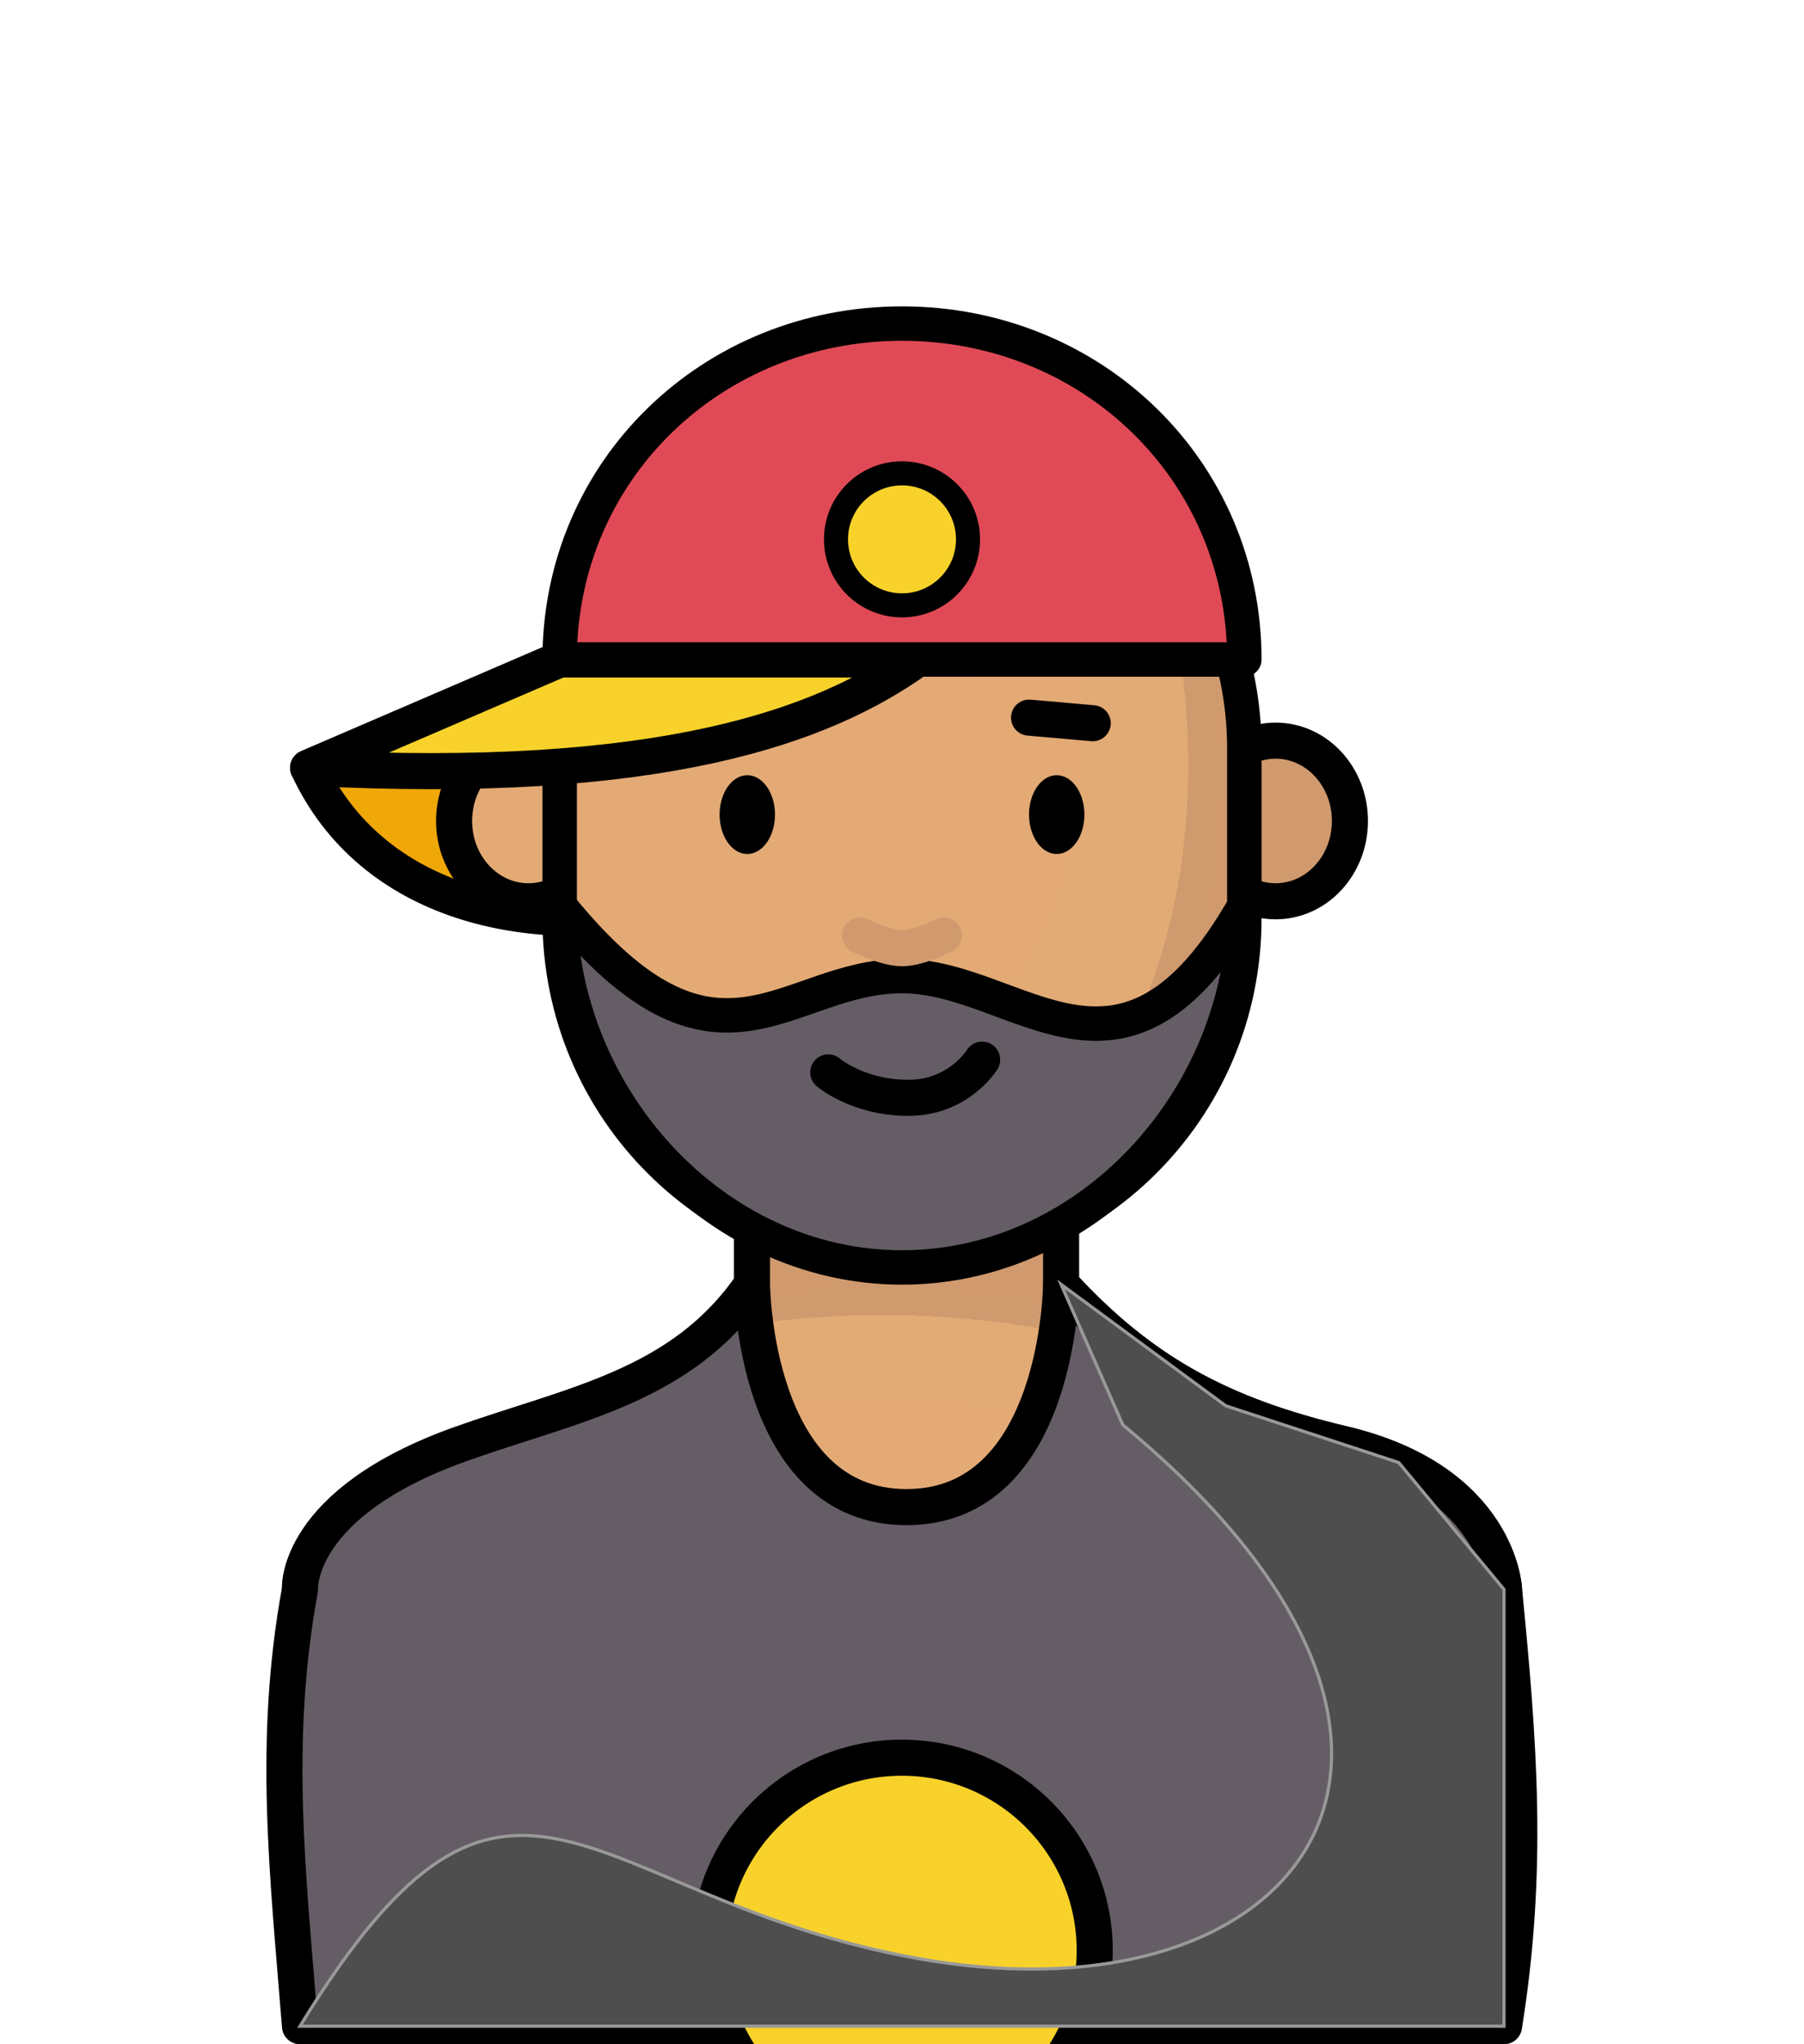 <?xml version="1.0" encoding="UTF-8" standalone="no"?>
<svg
   xmlns:dc="http://purl.org/dc/elements/1.1/"
   xmlns:cc="http://creativecommons.org/ns#"
   xmlns:rdf="http://www.w3.org/1999/02/22-rdf-syntax-ns#"
   xmlns:svg="http://www.w3.org/2000/svg"
   xmlns="http://www.w3.org/2000/svg"
   xmlns:xlink="http://www.w3.org/1999/xlink"
   xmlns:sodipodi="http://sodipodi.sourceforge.net/DTD/sodipodi-0.dtd"
   xmlns:inkscape="http://www.inkscape.org/namespaces/inkscape"
   sodipodi:docname="brother.svg"
   inkscape:version="1.0 (4035a4fb49, 2020-05-01)"
   id="svg3147"
   version="1.1"
   viewBox="0 0 150 170"
   height="170mm"
   width="150mm">
  <defs
     id="defs3141">
    <pattern
       id="carreau-pt"
       patternTransform="translate(-2054.333,1959.279)"
       height="7.611"
       width="8.713"
       patternUnits="userSpaceOnUse">
      <rect
         y="6.2746067e-06"
         x="-2.2737368e-13"
         height="7.611"
         width="8.713"
         id="rect119919"
         style="fill:#800000;fill-opacity:1;stroke:none;stroke-width:1.086;stroke-linecap:round;stroke-linejoin:round;stroke-miterlimit:4;stroke-dasharray:none;stop-color:#000000" />
      <path
         id="path119921"
         d="M 3.075,7.611 V 0"
         style="fill:#800000;stroke:#c11a1a;stroke-width:1.81;stroke-linecap:butt;stroke-linejoin:miter;stroke-miterlimit:4;stroke-dasharray:none;stroke-opacity:1" />
      <path
         id="path119923"
         d="M 1.3287401e-5,4.79 H 8.713"
         style="fill:#c11a1a;fill-opacity:1;stroke:#c11a1a;stroke-width:1.81;stroke-linecap:butt;stroke-linejoin:miter;stroke-miterlimit:4;stroke-dasharray:none;stroke-opacity:1" />
    </pattern>
    <pattern
       id="pattern115842"
       patternTransform="translate(-1862,1832)"
       height="85"
       width="85"
       patternUnits="userSpaceOnUse">
      <rect
         y="0"
         x="3.4178149e-05"
         height="85"
         width="85"
         id="rect104700"
         style="fill:#800000;fill-opacity:1;stroke:none;stroke-width:11.339;stroke-linecap:round;stroke-linejoin:round;stroke-miterlimit:4;stroke-dasharray:none;stop-color:#000000" />
      <path
         id="path104779"
         d="M 30,85 V 1.0187008e-5"
         style="fill:#800000;stroke:#c11a1a;stroke-width:18.898;stroke-linecap:butt;stroke-linejoin:miter;stroke-miterlimit:4;stroke-dasharray:none;stroke-opacity:1" />
      <path
         id="path107256"
         d="M 0,53.5 H 85"
         style="fill:#c11a1a;fill-opacity:1;stroke:#c11a1a;stroke-width:18.898;stroke-linecap:butt;stroke-linejoin:miter;stroke-miterlimit:4;stroke-dasharray:none;stroke-opacity:1" />
    </pattern>
    <radialGradient
       gradientUnits="userSpaceOnUse"
       gradientTransform="matrix(1.545,-0.27,0.454,2.159,-1162.961,-149.397)"
       r="29.964"
       fy="144.489"
       fx="-213.612"
       cy="144.489"
       cx="-213.612"
       id="radialGradient1872-4-64-2"
       xlink:href="#linearGradient228518"
       inkscape:collect="always" />
    <linearGradient
       inkscape:collect="always"
       id="linearGradient228518">
      <stop
         style="stop-color:#e4aa76;stop-opacity:1"
         offset="0"
         id="stop228510" />
      <stop
         id="stop228512"
         offset="0.707"
         style="stop-color:#e2aa75;stop-opacity:1" />
      <stop
         id="stop228514"
         offset="0.707"
         style="stop-color:#d09a6f;stop-opacity:1" />
      <stop
         style="stop-color:#d1996c;stop-opacity:1"
         offset="1"
         id="stop228516" />
    </linearGradient>
    <radialGradient
       gradientUnits="userSpaceOnUse"
       gradientTransform="matrix(0.331,0.003,-0.002,0.192,-1287.554,185.442)"
       r="195.663"
       fy="602.332"
       fx="-391.231"
       cy="602.332"
       cx="-391.231"
       id="radialGradient23876-5-93-6"
       xlink:href="#linearGradient228518"
       inkscape:collect="always" />
  </defs>
  <sodipodi:namedview
     inkscape:snap-smooth-nodes="true"
     inkscape:object-paths="true"
     inkscape:window-maximized="1"
     inkscape:window-y="-8"
     inkscape:window-x="-8"
     inkscape:window-height="1017"
     inkscape:window-width="1920"
     showgrid="false"
     inkscape:document-rotation="0"
     inkscape:current-layer="layer1"
     inkscape:document-units="mm"
     inkscape:cy="548.78114"
     inkscape:cx="-221.7842"
     inkscape:zoom="0.35"
     inkscape:pageshadow="2"
     inkscape:pageopacity="0.0"
     borderopacity="1.0"
     bordercolor="#666666"
     pagecolor="#ffffff"
     id="base" />
  <g
     id="layer1"
     inkscape:groupmode="layer"
     inkscape:label="Calque 1">
    <g
       id="g189446"
       style="mix-blend-mode:normal"
       transform="translate(1492.078,-163.99)">
      <path
         sodipodi:nodetypes="cccc"
         id="path153867-4"
         d="m -1445.542,218.834 -20.916,9.005 c 10.583,22.724 52.874,11.255 50.6,-9.005 z"
         style="fill:#f0a708;fill-opacity:1;stroke:#000000;stroke-width:3;stroke-linecap:round;stroke-linejoin:round;stroke-miterlimit:4;stroke-dasharray:none;stroke-opacity:1" />
      <ellipse
         style="color:#000000;overflow:visible;fill:#e3aa75;fill-opacity:1;stroke:#000000;stroke-width:3;stroke-linecap:round;stroke-miterlimit:4;stroke-dasharray:none;stroke-opacity:1;stop-color:#000000"
         id="path861-2-70-6-7"
         cx="-1448.146"
         cy="232.262"
         rx="6.176"
         ry="6.679" />
      <ellipse
         ry="6.679"
         rx="6.176"
         cy="232.262"
         cx="-1386.009"
         id="path861-0-6-5-2-2"
         style="color:#000000;overflow:visible;fill:#d09a6e;fill-opacity:1;stroke:#000000;stroke-width:3;stroke-linecap:round;stroke-miterlimit:4;stroke-dasharray:none;stroke-opacity:1;stop-color:#000000" />
      <path
         sodipodi:nodetypes="ssszsss"
         d="m -1417.078,197.778 c 15.769,0 28.464,12.695 28.464,28.464 v 14.157 c 0,15.769 -12.695,28.464 -28.464,28.464 -15.769,0 -28.464,-12.695 -28.464,-28.464 v -14.157 c 0,-15.769 12.695,-28.464 28.464,-28.464 z"
         style="fill:url(#radialGradient1872-4-64-2);fill-opacity:1;stroke:#000000;stroke-width:2.863;stroke-linecap:round;stroke-linejoin:round;stop-color:#000000"
         id="rect1621-9-52-2" />
      <path
         sodipodi:nodetypes="cccccccsccc"
         d="m -1429.551,256.475 v 14.325 c -5.824,8.507 -14.888,9.956 -24.19,13.267 -13.88,4.94 -13.392,12.097 -13.392,12.097 v 16.325 h 100.111 v -16.325 c 0,0 -0.371,-9.014 -13.392,-12.097 -10.082,-2.387 -16.719,-5.952 -23.435,-13.267 v -14.325 z"
         style="fill:url(#radialGradient23876-5-93-6);fill-opacity:1;stroke:#000000;stroke-width:3;stroke-linecap:round;stroke-linejoin:round;stroke-miterlimit:4;stroke-dasharray:none;stroke-opacity:1;stop-color:#000000"
         id="rect8920-8-3-9" />
      <path
         sodipodi:nodetypes="ccccccsczc"
         d="m -1429.551,270.801 c -5.824,8.507 -14.888,9.956 -24.19,13.267 -13.88,4.94 -13.392,12.097 -13.392,12.097 -2.324,12.666 -1.006,23.646 0,36.325 h 100.111 c 2.088,-12.957 1.256,-23.538 0,-36.325 0,0 -0.371,-9.014 -13.392,-12.097 -10.082,-2.387 -16.719,-5.952 -23.435,-13.267 0,0 -0.122,18.521 -12.851,18.521 -12.729,0 -12.851,-18.521 -12.851,-18.521 z"
         style="fill:#655d65;fill-opacity:1;stroke:#000000;stroke-width:3;stroke-linecap:round;stroke-linejoin:round;stroke-miterlimit:4;stroke-dasharray:none;stroke-opacity:1;stop-color:#000000"
         id="rect8920-8-3-9-0" />
      <path
         sodipodi:nodetypes="czczc"
         d="m -1388.613,239.34 c 0,15.769 -12.695,30.052 -28.464,30.052 -15.769,0 -28.464,-14.283 -28.464,-30.052 13.145,16.185 18.703,5.821 28.464,5.821 9.761,0 18.277,12.007 28.464,-5.821 z"
         style="fill:#655d65;fill-opacity:1;stroke:#000000;stroke-width:2.863;stroke-linecap:round;stroke-linejoin:round;stop-color:#000000"
         id="rect1621-9-9-13-2" />
      <path
         sodipodi:nodetypes="czc"
         id="path2252-47-2-24"
         d="m -1423.21,253.17 c 0,0 2.461,2.117 6.662,2.117 4.201,0 6.133,-3.175 6.133,-3.175"
         style="fill:none;stroke:#000000;stroke-width:3;stroke-linecap:round;stroke-linejoin:miter;stroke-miterlimit:4;stroke-dasharray:none;stroke-opacity:1" />
      <path
         sodipodi:nodetypes="czc"
         id="path2252-4-5-4-7"
         d="m -1420.564,241.787 c 0,0 2.103,1.058 3.487,1.058 1.384,0 3.487,-1.058 3.487,-1.058"
         style="fill:none;fill-opacity:1;stroke:#d09a6e;stroke-width:3;stroke-linecap:round;stroke-linejoin:miter;stroke-miterlimit:4;stroke-dasharray:none;stroke-opacity:1" />
      <g
         transform="translate(-1207.341,90.584)"
         id="g2407-6-9-7">
        <path
           d="m -220.299,141.149 a 2.301,3.274 0 0 1 -2.279,3.274 2.301,3.274 0 0 1 -2.323,-3.21 2.301,3.274 0 0 1 2.234,-3.336 2.301,3.274 0 0 1 2.367,3.145"
           style="color:#000000;overflow:visible;fill:#000000;fill-opacity:1;stroke:none;stroke-width:3;stroke-linecap:round;stroke-linejoin:round;stroke-miterlimit:4;stroke-dasharray:none;stroke-opacity:1;stop-color:#000000"
           id="path984-6-3-5-97"
           sodipodi:type="arc"
           sodipodi:cx="-222.59987"
           sodipodi:cy="141.14864"
           sodipodi:rx="2.3012009"
           sodipodi:ry="3.2740517"
           sodipodi:start="0"
           sodipodi:end="6.2442187"
           sodipodi:open="true"
           sodipodi:arc-type="arc" />
        <path
           d="m -194.571,141.149 a 2.301,3.274 0 0 1 -2.279,3.274 2.301,3.274 0 0 1 -2.323,-3.21 2.301,3.274 0 0 1 2.234,-3.336 2.301,3.274 0 0 1 2.367,3.145"
           sodipodi:arc-type="arc"
           sodipodi:open="true"
           sodipodi:end="6.2442187"
           sodipodi:start="0"
           sodipodi:ry="3.2740517"
           sodipodi:rx="2.3012009"
           sodipodi:cy="141.14864"
           sodipodi:cx="-196.87254"
           sodipodi:type="arc"
           id="path984-3-2-8-6-6"
           style="color:#000000;overflow:visible;fill:#000000;fill-opacity:1;stroke:none;stroke-width:3;stroke-linecap:round;stroke-linejoin:round;stroke-miterlimit:4;stroke-dasharray:none;stroke-opacity:1;stop-color:#000000" />
      </g>
      <g
         transform="translate(0,-1.058)"
         id="g165168">
        <path
           sodipodi:nodetypes="cc"
           id="path66722-4-3-4"
           d="m -1406.512,224.726 5.292,0.465"
           style="fill:none;stroke:#000000;stroke-width:3;stroke-linecap:round;stroke-linejoin:round;stroke-miterlimit:4;stroke-dasharray:none;stroke-opacity:1" />
        <path
           sodipodi:nodetypes="cc"
           id="path66722-1-5-7-2"
           d="m -1432.935,225.423 5.292,-0.697"
           style="fill:none;stroke:#000000;stroke-width:3;stroke-linecap:round;stroke-linejoin:round;stroke-miterlimit:4;stroke-dasharray:none;stroke-opacity:1" />
      </g>
      <path
         sodipodi:nodetypes="cccc"
         id="path153867"
         d="m -1445.542,218.834 -20.916,9.005 c 29.328,1.528 42.81,-3.456 50.6,-9.005 z"
         style="fill:#f8d22b;fill-opacity:1;stroke:#000000;stroke-width:3;stroke-linecap:round;stroke-linejoin:round;stroke-miterlimit:4;stroke-dasharray:none;stroke-opacity:1" />
      <path
         sodipodi:nodetypes="sccs"
         d="m -1417.078,190.899 c 15.769,0 28.464,12.166 28.464,27.935 h -56.928 c 0,-15.769 12.695,-27.935 28.464,-27.935 z"
         style="fill:#e04a56;fill-opacity:1;stroke:#000000;stroke-width:2.863;stroke-linecap:round;stroke-linejoin:round;stop-color:#000000"
         id="rect1621-9-9-13-3" />
      <circle
         r="5.489"
         cy="208.843"
         cx="-1417.078"
         id="path165485"
         style="fill:#f8d22b;fill-opacity:1;stroke:#000000;stroke-width:2;stroke-linecap:round;stroke-linejoin:round;stroke-miterlimit:4;stroke-dasharray:none;stroke-opacity:1;stop-color:#000000" />
    </g>
    <circle
       r="16.036"
       cy="162.206"
       cx="74.988"
       id="path870"
       style="color:#000000;overflow:visible;fill:#f8d22b;fill-opacity:1;stroke:#000000;stroke-width:3;stroke-linecap:round;stroke-linejoin:round;stop-color:#000000" />
    <path
       sodipodi:nodetypes="csccccccc"
       id="path872"
       d="M 24.944,168.5 C 42.588,139.656 48.567,158.001 76.54,162.908 108.422,168.5 125.837,145.298 93.36,118.496 l -5.131,-11.684 13.69,10.097 14.383,4.718 8.753,10.549 V 168.5 Z"
       style="mix-blend-mode:darken;fill:#4e4e4e;fill-opacity:1;fill-rule:evenodd;stroke:#999999;stroke-width:0.265px;stroke-linecap:butt;stroke-linejoin:miter;stroke-opacity:1" />
  </g>
</svg>
